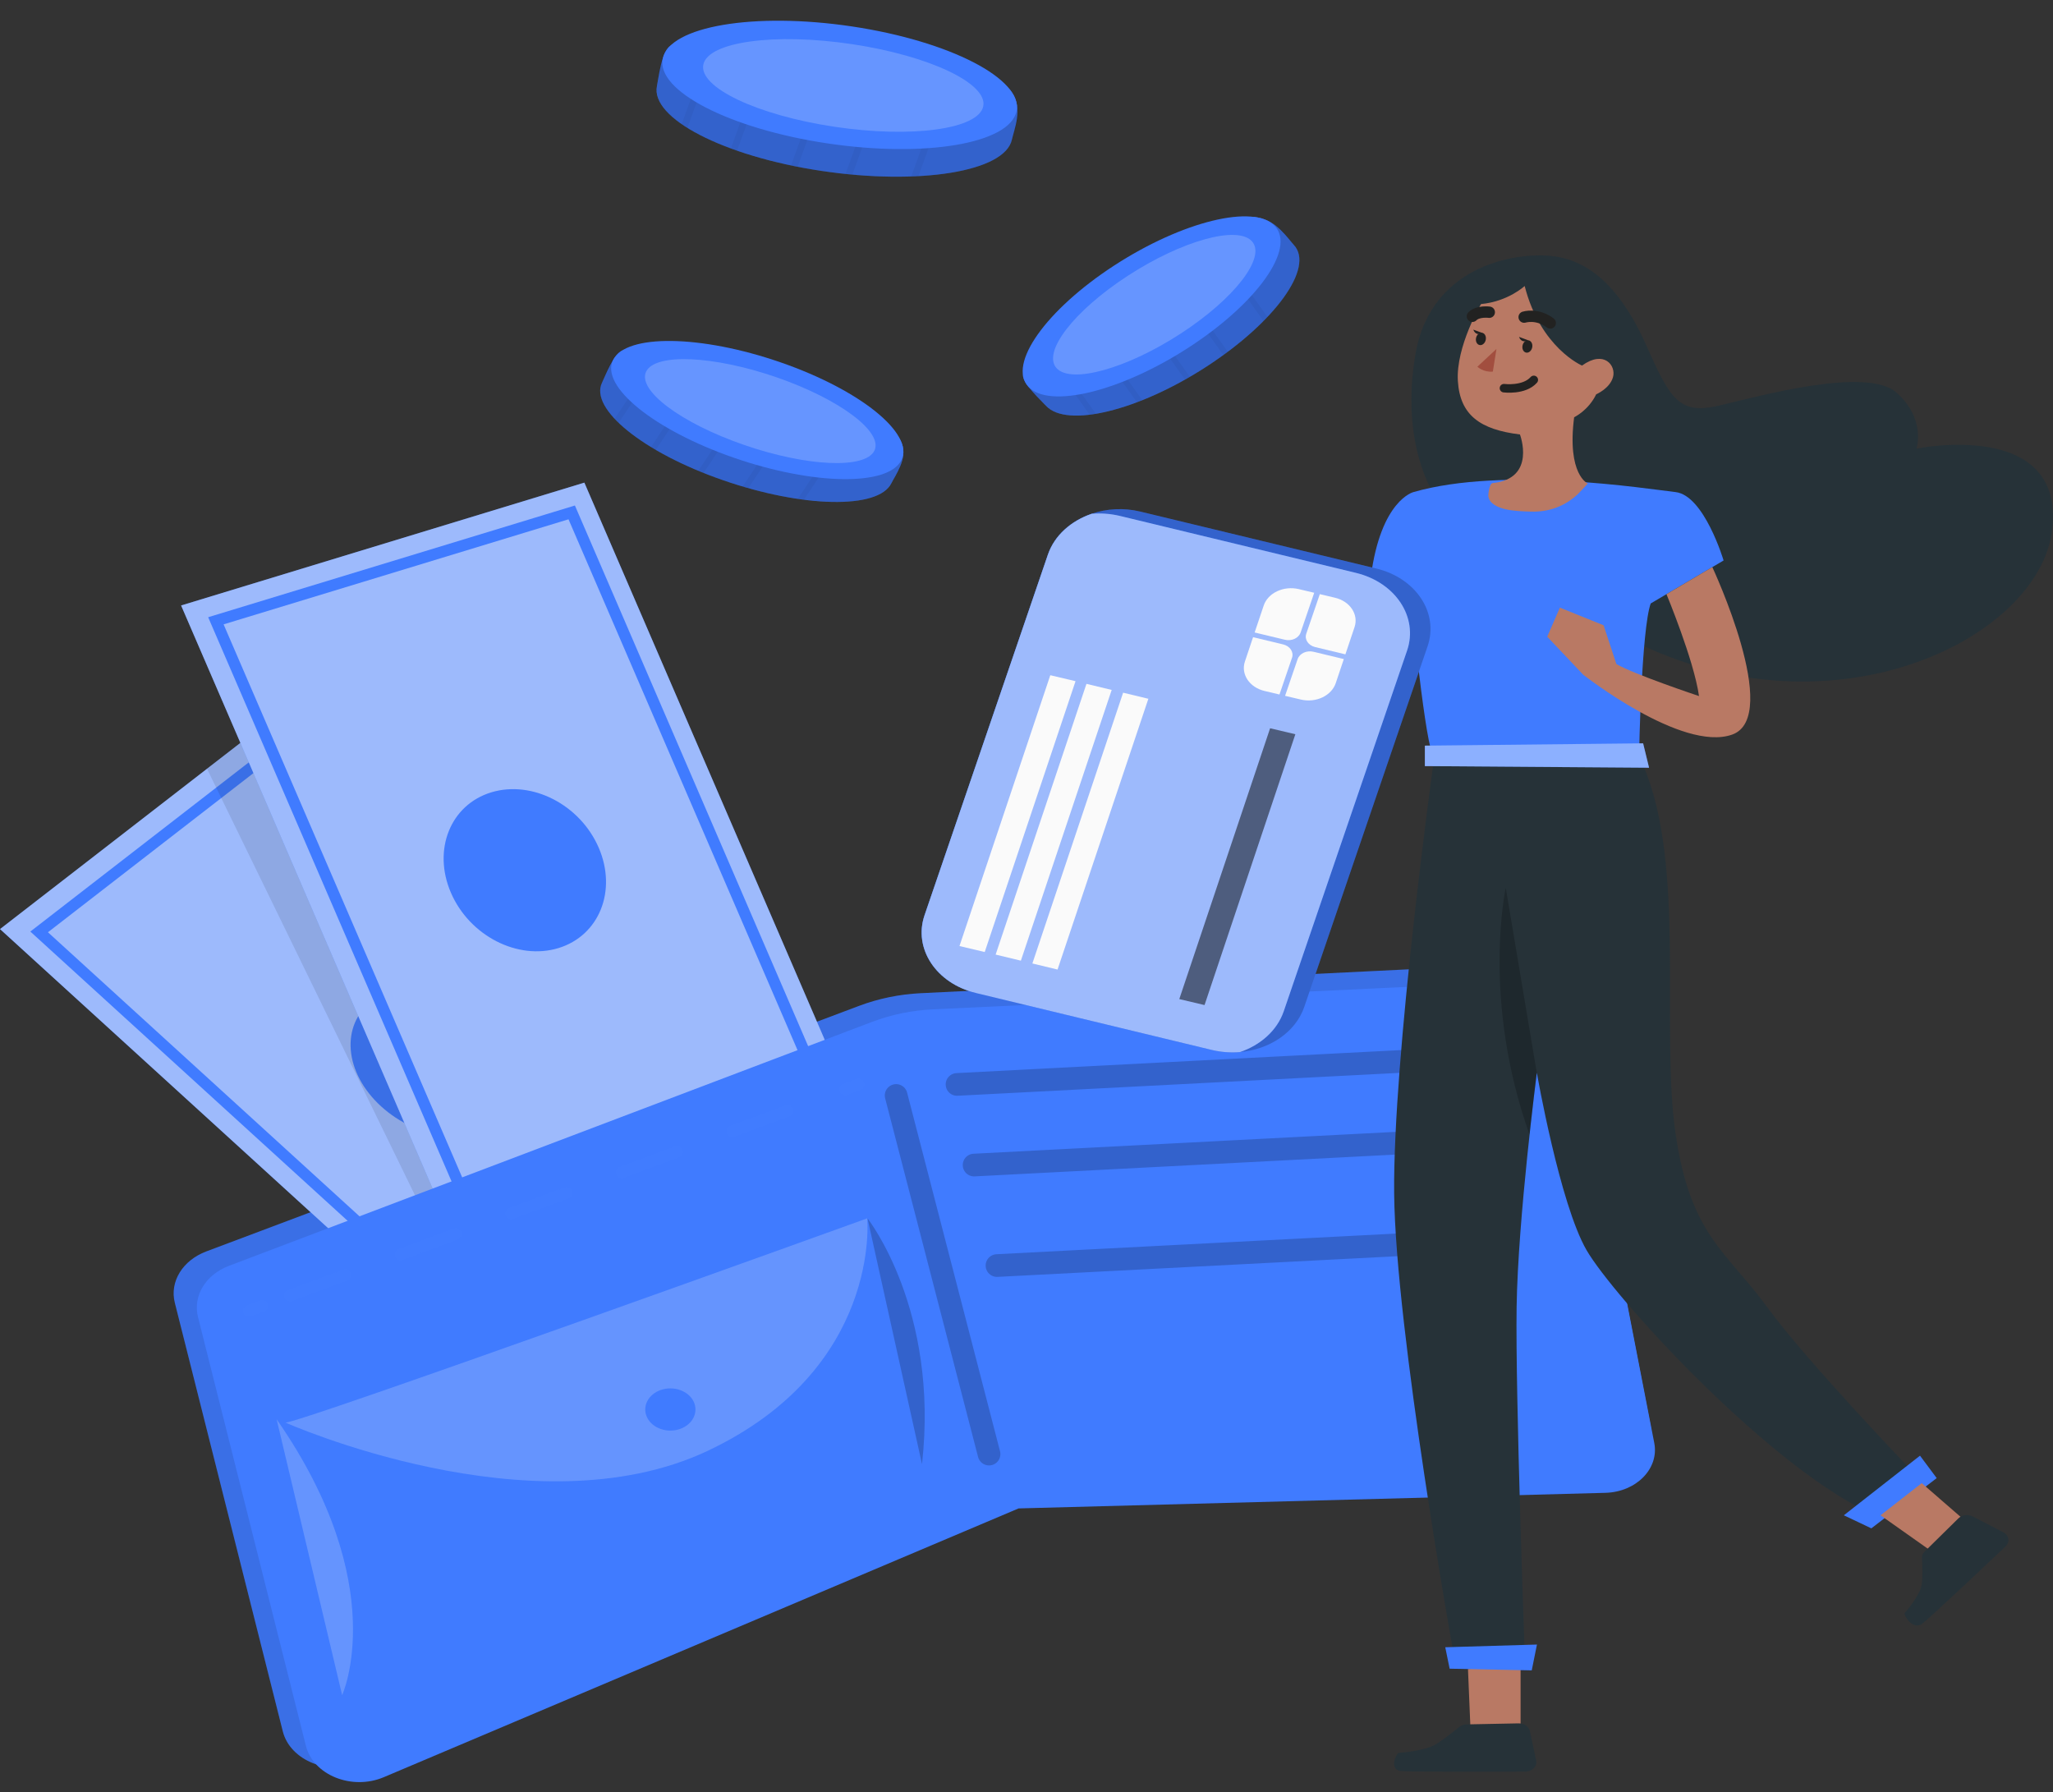 <svg width="181" height="158" viewBox="0 0 181 158" fill="none" xmlns="http://www.w3.org/2000/svg">
<rect x="0" y="0" width="181" height="158" fill="#333333" stroke="none"/>
<path d="M78.588 42.597C77.451 44.92 70.752 44.764 63.729 42.328C56.706 39.893 51.938 36.038 53.081 33.72C53.344 33.183 54.08 31.172 54.873 30.89C57.489 29.965 62.468 32.05 67.858 33.919C72.878 35.658 78.614 36.778 79.505 39.067C80.045 40.46 78.913 41.935 78.588 42.597Z" fill="#407BFF"/>
<path opacity="0.2" d="M79.505 39.071C79.932 40.892 78.99 41.766 78.583 42.597C78.161 43.453 76.987 43.972 75.324 44.163C75.123 44.189 74.912 44.206 74.696 44.219C73.578 44.288 72.286 44.232 70.875 44.05C70.695 44.033 70.515 44.003 70.329 43.977C68.95 43.778 67.477 43.458 65.958 43.034C65.793 42.986 65.629 42.938 65.464 42.886C64.887 42.718 64.3 42.532 63.718 42.328C63.137 42.13 62.57 41.913 62.019 41.693C61.86 41.632 61.705 41.567 61.551 41.502C60.166 40.927 58.91 40.3 57.808 39.659C57.663 39.577 57.525 39.49 57.386 39.413C56.232 38.708 55.264 37.985 54.533 37.271C54.404 37.15 54.291 37.033 54.178 36.912C53.071 35.731 52.633 34.611 53.071 33.715C53.354 33.136 53.977 31.167 54.857 30.886C55.738 30.609 56.876 30.648 58.194 30.882C58.364 30.912 58.539 30.947 58.714 30.985C61.314 31.539 64.532 32.772 67.843 33.919C71.751 35.273 76.369 36.679 78.629 38.301C78.768 38.4 78.897 38.5 79.015 38.604C79.211 38.759 79.371 38.911 79.505 39.071Z" fill="black"/>
<g opacity="0.2">
<path opacity="0.2" d="M58.961 30.627L58.724 30.99L54.543 37.276C54.414 37.155 54.301 37.038 54.188 36.917L58.204 30.886L58.513 30.419L58.961 30.627Z" fill="black"/>
</g>
<g opacity="0.2">
<path opacity="0.2" d="M62.122 33.187L57.813 39.663C57.669 39.581 57.53 39.495 57.391 39.417L61.679 32.971L62.122 33.187Z" fill="black"/>
</g>
<g opacity="0.2">
<path opacity="0.2" d="M70.047 36.908L65.969 43.038C65.804 42.99 65.639 42.943 65.475 42.891L69.599 36.696L70.047 36.908Z" fill="black"/>
</g>
<g opacity="0.2">
<path opacity="0.2" d="M66.365 35.178L62.03 41.697C61.87 41.636 61.715 41.572 61.561 41.507L65.912 34.966L66.365 35.178Z" fill="black"/>
</g>
<g opacity="0.2">
<path opacity="0.2" d="M74.85 38.089L70.88 44.05C70.7 44.033 70.52 44.003 70.335 43.977L74.397 37.873L74.85 38.089Z" fill="black"/>
</g>
<path d="M79.473 40.555C78.335 42.878 71.719 42.787 64.696 40.352C57.673 37.916 52.906 34.061 54.049 31.742C55.187 29.419 61.803 29.51 68.826 31.946C75.849 34.377 80.616 38.232 79.473 40.555Z" fill="#407BFF"/>
<path opacity="0.2" d="M77.09 39.729C76.286 41.368 71.127 41.139 65.572 39.214C60.016 37.289 56.165 34.399 56.968 32.755C57.771 31.115 62.931 31.345 68.486 33.27C74.041 35.195 77.893 38.089 77.09 39.729Z" fill="white"/>
<path d="M114.074 21.598C115.902 23.584 112.411 28.386 106.407 32.296C100.404 36.203 94.05 37.76 92.222 35.775C91.8 35.316 90.091 33.776 90.194 33.062C90.539 30.696 95.168 28.104 99.781 25.102C104.075 22.307 108.081 18.682 110.892 19.171C112.591 19.474 113.549 21.031 114.074 21.598Z" fill="#407BFF"/>
<path opacity="0.2" d="M110.892 19.175C112.987 19.772 113.42 20.889 114.074 21.598C114.748 22.329 114.702 23.445 114.074 24.752C114.002 24.912 113.914 25.072 113.821 25.236C113.337 26.084 112.637 27.001 111.751 27.936C111.643 28.057 111.525 28.174 111.407 28.295C110.516 29.199 109.45 30.116 108.255 31.012C108.127 31.107 107.993 31.206 107.859 31.302C107.396 31.635 106.917 31.972 106.412 32.297C105.918 32.621 105.413 32.928 104.914 33.218C104.77 33.304 104.626 33.382 104.487 33.465C103.205 34.187 101.933 34.793 100.718 35.277C100.558 35.342 100.404 35.398 100.249 35.459C98.952 35.948 97.716 36.294 96.624 36.475C96.439 36.51 96.259 36.536 96.079 36.558C94.308 36.778 92.933 36.54 92.227 35.775C91.769 35.282 90.049 33.849 90.194 33.066C90.343 32.283 90.951 31.474 91.846 30.635C91.965 30.527 92.083 30.415 92.212 30.306C94.076 28.689 96.949 26.954 99.781 25.111C103.122 22.939 106.87 20.27 109.671 19.426C109.841 19.37 110.011 19.331 110.176 19.292C110.423 19.232 110.66 19.197 110.892 19.175Z" fill="black"/>
<g opacity="0.2">
<path opacity="0.2" d="M91.955 29.947L92.207 30.302L96.615 36.475C96.429 36.51 96.249 36.536 96.069 36.558L91.842 30.631L91.512 30.172L91.955 29.947Z" fill="black"/>
</g>
<g opacity="0.2">
<path opacity="0.2" d="M96.167 28.918L100.708 35.277C100.548 35.342 100.394 35.398 100.239 35.459L95.719 29.134L96.167 28.918Z" fill="black"/>
</g>
<g opacity="0.2">
<path opacity="0.2" d="M103.951 24.99L108.25 31.012C108.122 31.107 107.988 31.206 107.854 31.301L103.508 25.215L103.951 24.99Z" fill="black"/>
</g>
<g opacity="0.2">
<path opacity="0.2" d="M100.332 26.815L104.904 33.218C104.76 33.304 104.616 33.382 104.477 33.465L99.889 27.04L100.332 26.815Z" fill="black"/>
</g>
<g opacity="0.2">
<path opacity="0.2" d="M107.56 22.078L111.741 27.94C111.633 28.061 111.515 28.178 111.396 28.299L107.118 22.303L107.56 22.078Z" fill="black"/>
</g>
<path d="M104.844 30.605C110.848 26.698 114.233 21.921 112.403 19.936C110.573 17.951 104.222 19.509 98.217 23.416C92.212 27.324 88.828 32.101 90.658 34.086C92.487 36.071 98.839 34.513 104.844 30.605Z" fill="#407BFF"/>
<path opacity="0.2" d="M104.104 29.402C108.857 26.309 111.661 22.665 110.367 21.261C109.073 19.858 104.172 21.227 99.419 24.32C94.667 27.412 91.863 31.057 93.156 32.461C94.45 33.864 99.351 32.495 104.104 29.402Z" fill="white"/>
<path d="M89.215 12.297C88.613 15.143 81.034 16.35 72.42 15.066C63.811 13.776 57.319 10.424 57.921 7.577C58.06 6.915 58.302 4.506 59.11 4.025C61.783 2.442 67.992 3.761 74.608 4.752C80.766 5.674 87.547 5.747 89.22 8.139C90.23 9.593 89.385 11.484 89.215 12.297Z" fill="#407BFF"/>
<path opacity="0.2" d="M89.221 8.139C90.235 10.099 89.432 11.276 89.216 12.297C88.994 13.348 87.825 14.174 86.008 14.732C85.791 14.806 85.56 14.867 85.318 14.927C84.082 15.234 82.61 15.442 80.972 15.528C80.761 15.546 80.555 15.55 80.339 15.559C78.733 15.619 76.982 15.563 75.149 15.399C74.953 15.381 74.747 15.36 74.547 15.338C73.852 15.264 73.136 15.178 72.42 15.07C71.71 14.966 71.009 14.841 70.325 14.706C70.129 14.672 69.933 14.629 69.743 14.59C68.018 14.226 66.422 13.785 64.99 13.287C64.8 13.223 64.625 13.158 64.445 13.097C62.947 12.543 61.639 11.925 60.609 11.28C60.429 11.172 60.264 11.064 60.104 10.951C58.513 9.853 57.695 8.68 57.926 7.586C58.076 6.876 58.199 4.531 59.111 4.034C60.022 3.536 61.314 3.346 62.859 3.342C63.06 3.342 63.266 3.342 63.477 3.35C66.561 3.437 70.546 4.159 74.603 4.765C79.392 5.483 84.999 6.106 88.021 7.465C88.206 7.547 88.381 7.633 88.546 7.724C88.798 7.85 89.02 7.988 89.221 8.139Z" fill="black"/>
<g opacity="0.2">
<path opacity="0.2" d="M63.636 2.883L63.472 3.337L60.604 11.271C60.423 11.163 60.259 11.055 60.099 10.943L62.854 3.329L63.065 2.74L63.636 2.883Z" fill="black"/>
</g>
<g opacity="0.2">
<path opacity="0.2" d="M67.941 5.107L64.985 13.279C64.795 13.214 64.62 13.149 64.439 13.088L67.374 4.96L67.941 5.107Z" fill="black"/>
</g>
<g opacity="0.2">
<path opacity="0.2" d="M77.945 7.655L75.149 15.394C74.954 15.377 74.748 15.355 74.547 15.334L77.374 7.512L77.945 7.655Z" fill="black"/>
</g>
<g opacity="0.2">
<path opacity="0.2" d="M73.296 6.474L70.325 14.702C70.129 14.667 69.934 14.624 69.743 14.585L72.724 6.327L73.296 6.474Z" fill="black"/>
</g>
<g opacity="0.2">
<path opacity="0.2" d="M83.696 7.997L80.972 15.524C80.761 15.541 80.555 15.546 80.339 15.554L83.124 7.85L83.696 7.997Z" fill="black"/>
</g>
<path d="M89.616 9.816C90.218 6.97 83.726 3.619 75.115 2.331C66.504 1.044 59.034 2.307 58.431 5.153C57.828 8 64.321 11.351 72.932 12.638C81.543 13.926 89.013 12.662 89.616 9.816Z" fill="#407BFF"/>
<path opacity="0.2" d="M86.685 9.379C87.111 7.368 81.933 4.912 75.119 3.893C68.305 2.874 62.435 3.678 62.01 5.689C61.584 7.7 66.762 10.157 73.576 11.176C80.39 12.194 86.259 11.39 86.685 9.379Z" fill="white"/>
<path d="M134.164 84.966L81.178 87.558C79.299 87.648 77.456 88.029 75.741 88.674L18.188 110.322C16.098 111.109 14.945 112.991 15.413 114.847L24.933 152.631C25.587 155.222 29.027 156.589 31.884 155.391L88.691 131.563L141.141 130.074C143.896 129.997 145.955 127.924 145.517 125.671L138.495 89.487C138.139 87.618 136.45 84.91 134.164 84.966Z" fill="#407BFF"/>
<path opacity="0.1" d="M134.164 84.966L81.178 87.558C79.299 87.648 77.456 88.029 75.741 88.674L18.188 110.322C16.098 111.109 14.945 112.991 15.413 114.847L24.933 152.631C25.587 155.222 29.027 156.589 31.884 155.391L88.691 131.563L141.141 130.074C143.896 129.997 145.955 127.924 145.517 125.671L138.495 89.487C138.139 87.618 136.45 84.91 134.164 84.966Z" fill="black"/>
<path d="M27.807 60.373L0 81.907L49.894 127.392L77.701 105.858L27.807 60.373Z" fill="#407BFF"/>
<path opacity="0.5" d="M77.704 105.853L49.901 127.388L0.004 81.903L18.251 67.77L27.812 60.368L29.409 61.817L77.704 105.853Z" fill="#FAFAFA"/>
<path d="M27.987 63.153L3.451 82.154L50.12 124.7L74.657 105.699L27.987 63.153Z" stroke="#407BFF" stroke-miterlimit="10"/>
<path d="M44.588 98.956C47.402 96.777 47.046 92.606 43.793 89.64C40.539 86.675 35.621 86.038 32.806 88.217C29.992 90.397 30.348 94.568 33.601 97.534C36.855 100.499 41.774 101.136 44.588 98.956Z" fill="#407BFF"/>
<path opacity="0.1" d="M49.601 108.929L39.72 111.797L18.25 67.77L27.811 60.368L29.407 61.817L49.601 108.929Z" fill="black"/>
<path d="M51.519 42.547L15.967 53.376L41.057 111.53L76.61 100.701L51.519 42.547Z" fill="#407BFF"/>
<path opacity="0.5" d="M51.519 42.547L15.967 53.376L41.057 111.53L76.61 100.701L51.519 42.547Z" fill="#FAFAFA"/>
<path d="M50.404 45.172L19.033 54.727L42.502 109.123L73.873 99.568L50.404 45.172Z" stroke="#407BFF" stroke-miterlimit="10"/>
<path d="M49.232 83.581C52.831 82.485 54.422 78.523 52.786 74.732C51.15 70.94 46.907 68.755 43.309 69.851C39.71 70.947 38.12 74.909 39.755 78.701C41.391 82.492 45.634 84.677 49.232 83.581Z" fill="#407BFF"/>
<path d="M134.51 86.506L82.25 88.981C80.396 89.067 78.579 89.444 76.89 90.084L20.181 111.593C18.122 112.372 16.989 114.254 17.458 116.11L26.967 153.898C27.621 156.49 31.019 157.861 33.836 156.671L89.803 132.977L141.543 131.602C144.261 131.528 146.285 129.464 145.847 127.211L138.809 91.031C138.438 89.158 136.765 86.454 134.51 86.506Z" fill="#407BFF"/>
<path opacity="0.2" d="M84.376 95.6L129.216 93.277" stroke="black" stroke-width="2" stroke-miterlimit="10" stroke-linecap="round" stroke-linejoin="round"/>
<path opacity="0.2" d="M79.006 96.573L87.198 128.188" stroke="black" stroke-width="2" stroke-miterlimit="10" stroke-linecap="round" stroke-linejoin="round"/>
<path opacity="0.2" d="M24.388 125.117L30.165 149.438C30.165 149.434 34.593 139.782 24.388 125.117Z" fill="#FAFAFA"/>
<path opacity="0.2" d="M25.15 125.402C25.346 125.848 76.457 107.406 76.457 107.406C76.457 107.406 77.75 120.661 62.37 127.911C46.986 135.158 25.15 125.402 25.15 125.402Z" fill="#FAFAFA"/>
<path d="M59.101 126.116C60.323 126.116 61.315 125.283 61.315 124.256C61.315 123.228 60.323 122.396 59.101 122.396C57.878 122.396 56.887 123.228 56.887 124.256C56.887 125.283 57.878 126.116 59.101 126.116Z" fill="#407BFF"/>
<path opacity="0.2" d="M76.483 107.406C76.483 107.406 82.821 115.418 81.287 129.075L76.483 107.406Z" fill="black"/>
<g opacity="0.2">
<g opacity="0.2">
<path opacity="0.2" d="M21.941 115.565L23.12 115.128" stroke="#FAFAFA" stroke-linecap="round" stroke-linejoin="round"/>
<path opacity="0.2" d="M25.566 114.215L73.296 96.491" stroke="#FAFAFA" stroke-linecap="round" stroke-linejoin="round" stroke-dasharray="5.2 5.2"/>
<path opacity="0.2" d="M74.521 96.037L75.7 95.6" stroke="#FAFAFA" stroke-linecap="round" stroke-linejoin="round"/>
</g>
</g>
<path opacity="0.2" d="M85.879 102.708L130.72 100.385" stroke="black" stroke-width="2" stroke-miterlimit="10" stroke-linecap="round" stroke-linejoin="round"/>
<path opacity="0.2" d="M87.898 111.567L132.739 109.249" stroke="black" stroke-width="2" stroke-miterlimit="10" stroke-linecap="round" stroke-linejoin="round"/>
<path d="M122.914 48.597C122.914 48.597 121.786 58.69 117.322 59.559C112.858 60.429 109.09 58.867 109.09 58.867L105.46 56.522L103.688 61.709C103.688 61.709 105.624 63.92 109.666 62.389C109.666 62.389 116.869 65.058 120.86 62.389C124.85 59.719 126.122 52.413 126.122 52.413L122.914 48.597Z" fill="#B97964"/>
<path d="M126.503 43.709C126.503 43.709 123.388 39.248 124.804 31.163C126.22 23.077 134.288 22.065 137.403 22.658C140.518 23.25 143.066 25.76 145.188 30.54C147.309 35.325 148.091 36.571 151.629 35.74C155.166 34.909 164.578 32.292 167.199 34.611C169.819 36.93 168.97 39.547 168.97 39.547C168.97 39.547 182.063 36.869 180.93 46.681C179.798 56.492 160.902 65.65 142.927 55.956C124.943 46.265 126.503 43.709 126.503 43.709Z" fill="#263238"/>
<path d="M126.353 67.454C126.353 67.454 122.796 93.164 122.914 105.226C123.032 117.282 128.135 145.688 128.135 145.688H134.422C134.422 145.688 133.593 122.967 133.711 115.193C133.829 107.419 135.492 94.566 135.492 94.566C135.492 94.566 137.511 106.125 139.879 110.214C142.253 114.297 155.418 128.751 164.552 133.233L168.82 129.945C168.82 129.945 159.331 120.077 155.773 115.197C152.216 110.313 149.013 108.92 147.71 99.848C146.408 90.781 148.658 76.228 144.863 67.459H126.353V67.454Z" fill="#263238"/>
<path opacity="0.2" d="M135.487 94.562L132.753 78.265C132.753 78.265 130.596 88.064 134.849 100.026L135.487 94.562Z" fill="black"/>
<path d="M129.422 147.137L129.633 152.185L133.85 152.48L134.061 152.008V146.782L129.422 147.137Z" fill="#B97964"/>
<path d="M127.419 145.216L127.805 147.106L135.044 147.254L135.503 144.978L127.419 145.216Z" fill="#407BFF"/>
<path d="M162.56 133.583L169.274 128.327L170.746 130.304L164.985 134.734L162.56 133.583Z" fill="#407BFF"/>
<path d="M165.793 133.583L170.221 136.711L173.068 133.907L169.428 130.749L165.793 133.583Z" fill="#B97964"/>
<path d="M173.923 133.687L176.6 135.071C177.12 135.34 177.228 135.937 176.822 136.322C174.881 138.16 169.922 142.841 169.428 143.174C168.815 143.59 168.074 142.88 167.899 142.231C167.899 142.231 169.305 140.665 169.428 139.661C169.521 138.922 169.474 137.849 169.449 137.334C169.438 137.139 169.516 136.949 169.665 136.802L172.656 133.856C172.976 133.544 173.511 133.475 173.923 133.687Z" fill="#263238"/>
<path d="M134.88 152.609L135.436 155.209C135.544 155.715 135.086 156.178 134.473 156.183C131.543 156.191 124.088 156.213 123.465 156.122C122.687 156.014 122.826 155.08 123.285 154.534C123.285 154.534 125.612 154.37 126.58 153.777C127.295 153.34 128.217 152.596 128.66 152.237C128.825 152.099 129.046 152.025 129.278 152.017L133.886 151.926C134.375 151.922 134.792 152.207 134.88 152.609Z" fill="#263238"/>
<path d="M145.532 53.2L151.958 49.41C151.958 49.41 150.249 43.665 147.72 43.38C145.192 43.094 132.614 41.083 124.618 43.38C124.618 43.38 121.745 44.068 120.859 50.846L124.278 51.764C124.278 51.764 125.509 64.456 126.26 66.412H144.513C144.508 66.407 144.714 55.497 145.532 53.2Z" fill="#407BFF"/>
<path d="M146.922 52.382C146.922 52.382 149.353 58.223 149.79 61.363C149.79 61.363 144.003 59.43 142.505 58.538L141.377 55.121L137.526 53.568L136.409 56.129L139.58 59.477C139.58 59.477 148.292 66.33 152.715 64.759C157.138 63.189 150.964 49.994 150.964 49.994L146.922 52.382Z" fill="#B97964"/>
<path d="M130.57 26.806C130.57 26.806 128.346 30.549 128.531 33.586C128.716 36.622 130.524 37.873 134.004 38.301C134.004 38.301 135.487 42.199 131.595 42.588C131.301 42.618 131.193 43.609 131.219 43.769C131.322 44.401 132.063 44.747 132.738 44.894C133.458 45.054 134.226 45.08 134.972 45.102C136.64 45.149 138.015 44.582 139.122 43.548C139.21 43.471 139.987 42.627 139.987 42.627C139.987 42.627 138.133 41.853 138.782 36.782C138.782 36.782 140.033 36.198 140.728 34.758C140.728 34.758 141.933 34.252 142.211 33.239C142.489 32.227 141.424 30.825 139.477 32.227C139.477 32.227 135.816 30.67 134.421 25.215C134.416 25.21 132.98 26.573 130.57 26.806Z" fill="#B97964"/>
<path d="M131.615 32.759L131.935 30.761L130.251 32.327C130.246 32.327 130.781 32.841 131.615 32.759Z" fill="#A24E3F"/>
<path d="M132.594 34.221C132.594 34.221 134.37 34.451 135.225 33.49" stroke="#222221" stroke-width="0.75" stroke-miterlimit="10" stroke-linecap="round" stroke-linejoin="round"/>
<path d="M134.375 27.957C134.375 27.957 135.508 27.59 136.676 28.472" stroke="#222221" stroke-miterlimit="10" stroke-linecap="round" stroke-linejoin="round"/>
<path d="M131.301 27.525C131.301 27.525 130.292 27.39 129.813 27.884" stroke="#222221" stroke-miterlimit="10" stroke-linecap="round" stroke-linejoin="round"/>
<path d="M135.091 30.592C135.044 30.895 134.813 31.115 134.576 31.089C134.339 31.063 134.179 30.799 134.226 30.497C134.272 30.194 134.504 29.973 134.741 29.999C134.978 30.025 135.137 30.289 135.091 30.592Z" fill="#222221"/>
<path d="M130.995 29.925C131.042 29.624 130.885 29.359 130.646 29.333C130.406 29.307 130.174 29.529 130.127 29.83C130.081 30.131 130.237 30.396 130.477 30.422C130.717 30.449 130.949 30.226 130.995 29.925Z" fill="#222221"/>
<path d="M134.741 29.999L133.927 29.701C133.927 29.701 134.097 30.315 134.741 29.999Z" fill="#222221"/>
<path d="M130.709 29.359L129.896 29.06C129.896 29.06 130.06 29.675 130.709 29.359Z" fill="#222221"/>
<path d="M125.622 65.733V67.537L145.388 67.679L144.863 65.529L125.622 65.733Z" fill="#407BFF"/>
<path opacity="0.4" d="M125.622 65.733V67.537L145.388 67.679L144.863 65.529L125.622 65.733Z" fill="white"/>
<path d="M125.86 56.977L114.991 88.76C114.224 91.006 111.917 92.528 109.317 92.745C108.509 92.81 107.669 92.753 106.835 92.554L86.029 87.532C82.533 86.684 80.51 83.617 81.514 80.679L92.388 48.891C92.97 47.191 94.437 45.906 96.255 45.288C97.573 44.838 99.071 44.742 100.543 45.102L121.345 50.12C124.846 50.968 126.869 54.035 125.86 56.977Z" fill="#407BFF"/>
<path opacity="0.2" d="M125.86 56.977L114.991 88.76C114.224 91.006 111.917 92.528 109.317 92.745C108.509 92.81 107.669 92.753 106.835 92.554L86.029 87.532C82.533 86.684 80.51 83.617 81.514 80.679L92.388 48.891C92.97 47.191 94.437 45.906 96.255 45.288C97.573 44.838 99.071 44.742 100.543 45.102L121.345 50.12C124.846 50.968 126.869 54.035 125.86 56.977Z" fill="black"/>
<path d="M124.052 57.357L113.183 89.141C112.601 90.846 111.129 92.135 109.317 92.749C108.508 92.814 107.669 92.758 106.835 92.559L86.029 87.536C82.533 86.688 80.509 83.621 81.513 80.683L92.387 48.895C92.969 47.195 94.437 45.91 96.254 45.292C97.062 45.227 97.902 45.283 98.736 45.482L119.537 50.5C123.038 51.344 125.061 54.411 124.052 57.357Z" fill="#407BFF"/>
<path opacity="0.5" d="M124.052 57.357L113.183 89.141C112.601 90.846 111.129 92.135 109.317 92.749C108.508 92.814 107.669 92.758 106.835 92.559L86.029 87.536C82.533 86.688 80.509 83.621 81.513 80.683L92.387 48.895C92.969 47.195 94.437 45.91 96.254 45.292C97.062 45.227 97.902 45.283 98.736 45.482L119.537 50.5C123.038 51.344 125.061 54.411 124.052 57.357Z" fill="#FAFAFA"/>
<path d="M94.823 60.051L92.598 59.525L84.591 83.4L86.817 83.927L94.823 60.051Z" fill="#FAFAFA"/>
<path d="M90.004 84.689L87.779 84.153L95.786 60.286L98.01 60.822L90.004 84.689Z" fill="#FAFAFA"/>
<path d="M93.237 85.472L91.018 84.936L99.019 61.065L101.244 61.601L93.237 85.472Z" fill="#FAFAFA"/>
<path opacity="0.5" d="M114.203 64.728L111.978 64.201L103.971 88.076L106.196 88.603L114.203 64.728Z" fill="black"/>
<path d="M113.91 57.984L112.803 61.225L111.484 60.913C110.156 60.597 109.384 59.438 109.754 58.322L110.475 56.172L113.137 56.812C113.734 56.959 114.079 57.483 113.91 57.984Z" fill="#FAFAFA"/>
<path d="M113.276 56.397L110.614 55.757L111.412 53.386C111.783 52.27 113.168 51.621 114.496 51.932L115.866 52.257L114.671 55.748C114.501 56.254 113.878 56.544 113.276 56.397Z" fill="#FAFAFA"/>
<path d="M115.799 57.457L118.477 58.101L117.766 60.217C117.395 61.333 116.015 61.986 114.687 61.67L113.297 61.342L114.404 58.106C114.574 57.604 115.197 57.314 115.799 57.457Z" fill="#FAFAFA"/>
<path d="M119.423 55.281L118.615 57.686L115.938 57.041C115.34 56.894 114.995 56.371 115.165 55.869L116.36 52.378L117.693 52.694C119.022 53.005 119.794 54.164 119.423 55.281Z" fill="#FAFAFA"/>
</svg>
